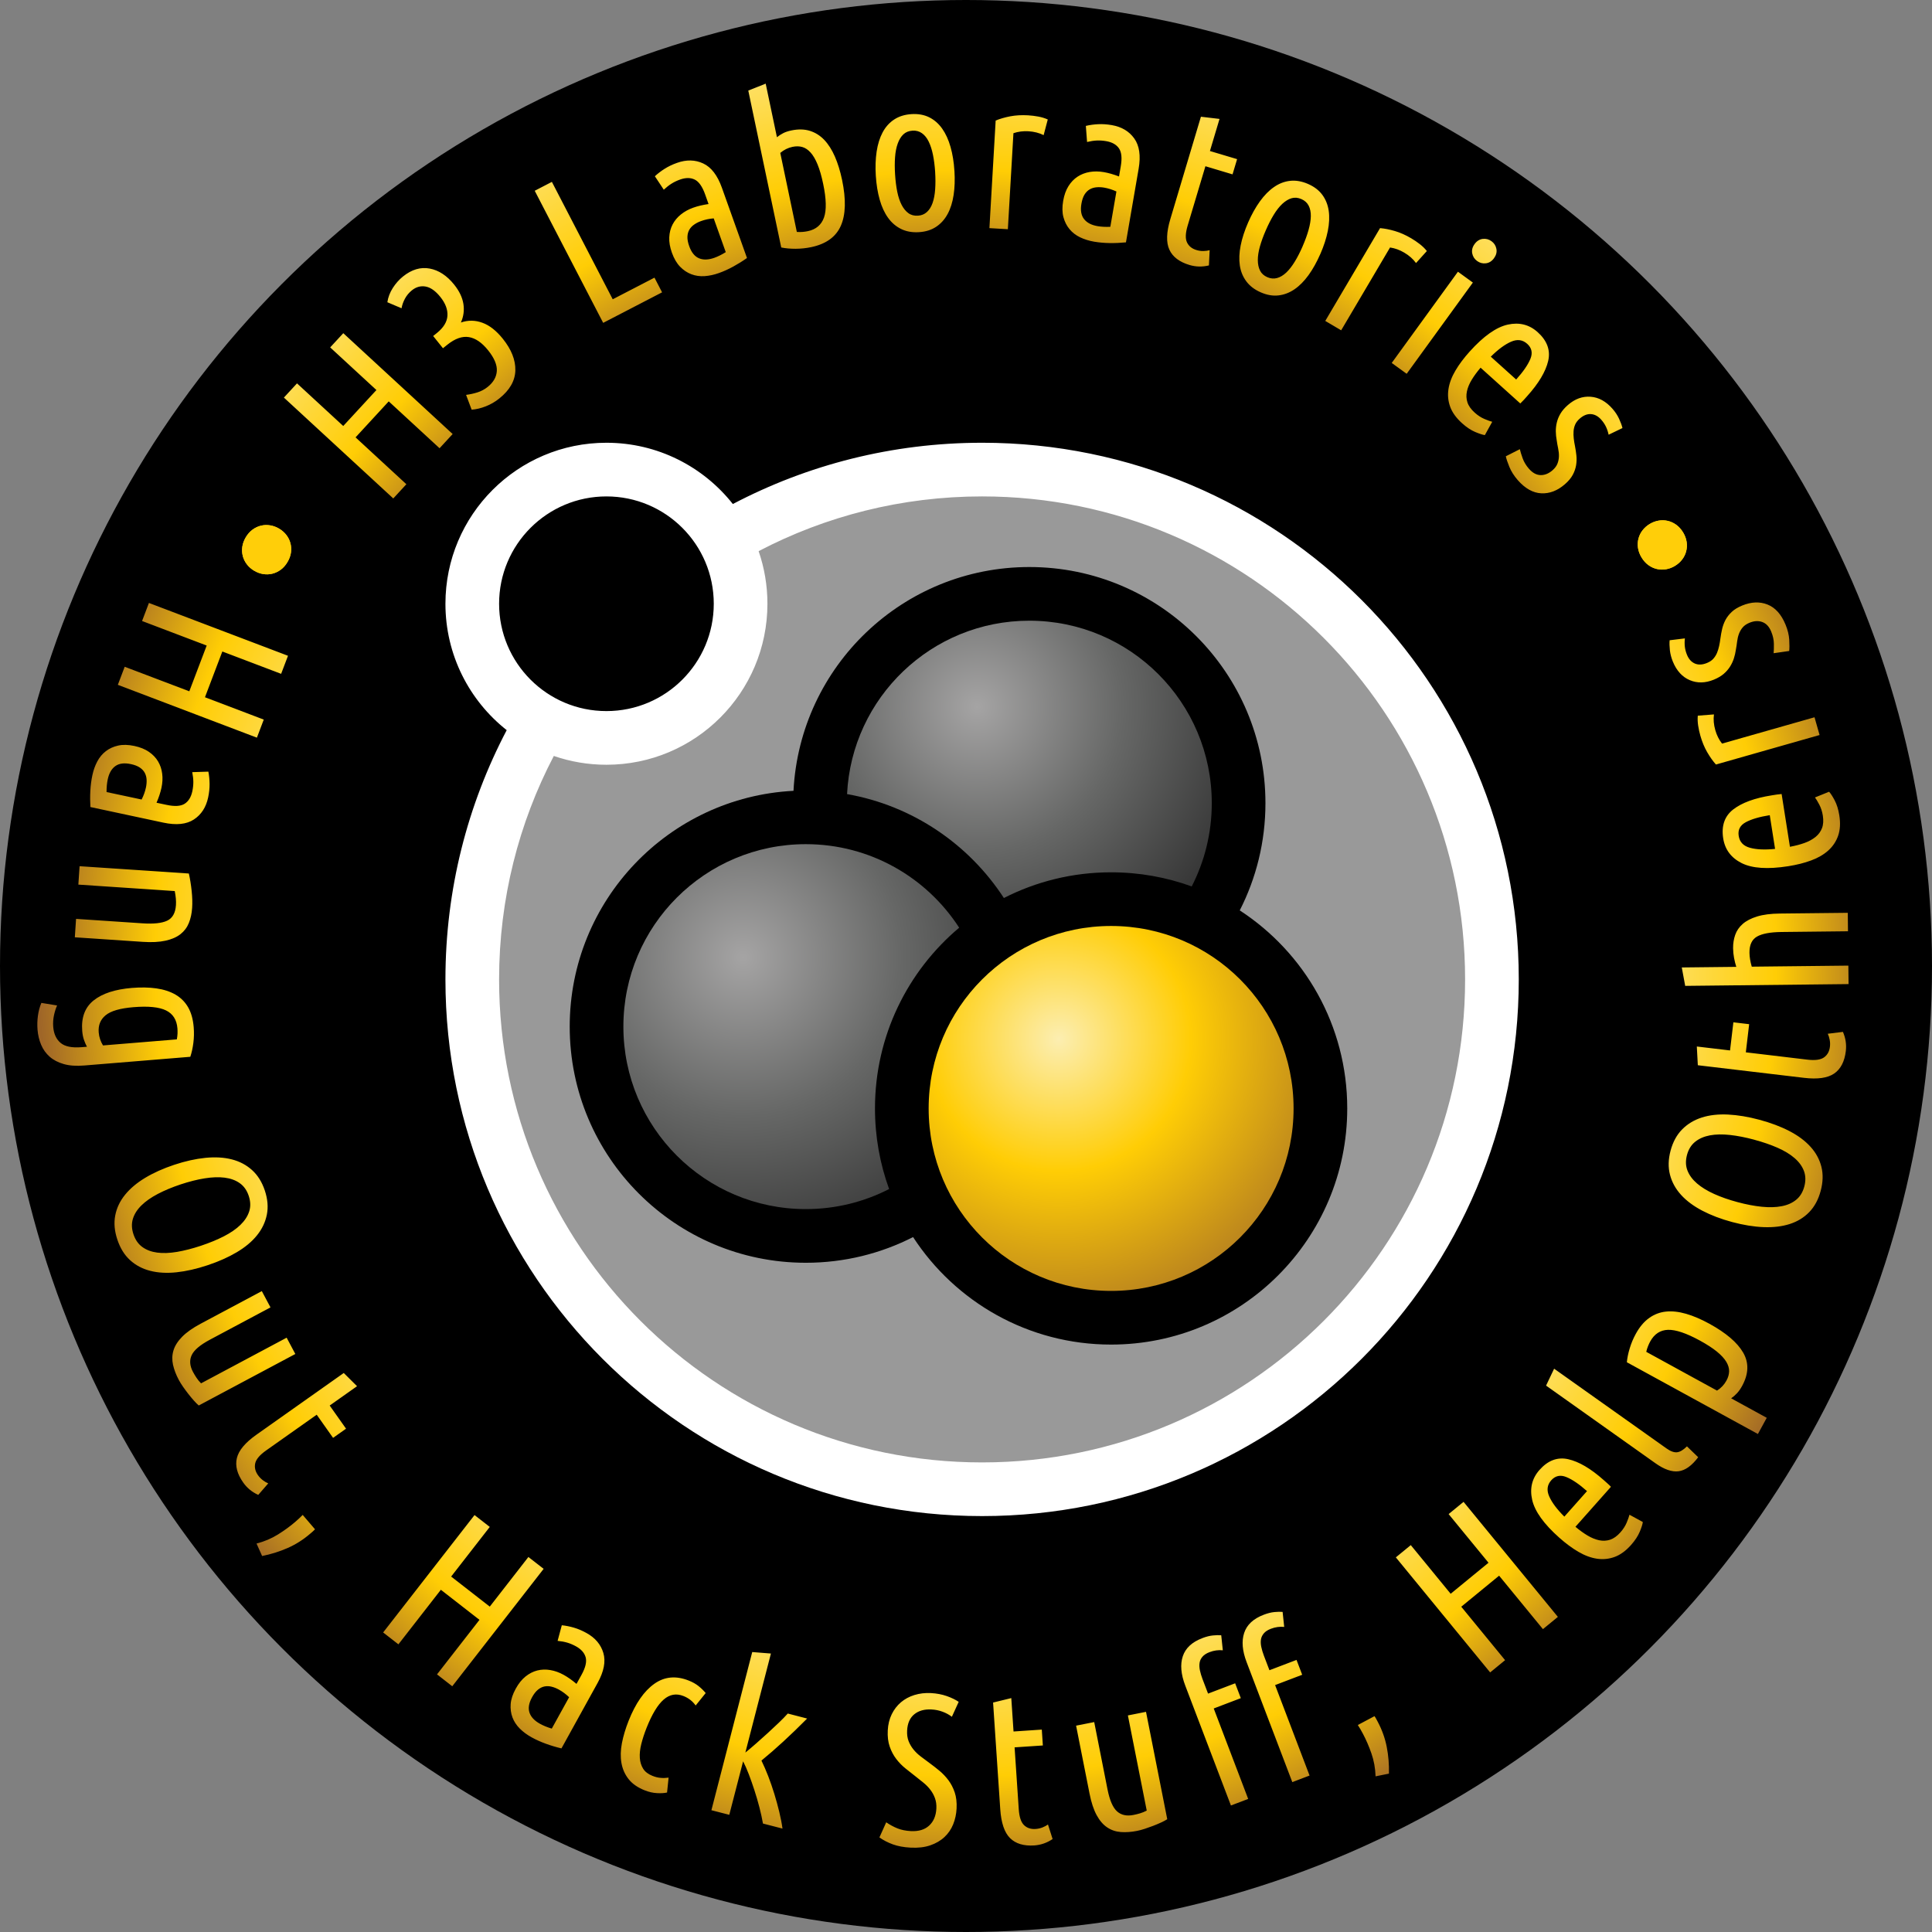<?xml version="1.0" encoding="UTF-8" standalone="no"?>
<!-- Generator: Adobe Illustrator 15.1.0, SVG Export Plug-In . SVG Version: 6.00 Build 0)  -->

<svg
     xmlns:dc="http://purl.org/dc/elements/1.1/"
     xmlns:cc="http://creativecommons.org/ns#"
     xmlns:rdf="http://www.w3.org/1999/02/22-rdf-syntax-ns#"
     xmlns:svg="http://www.w3.org/2000/svg"
     xmlns="http://www.w3.org/2000/svg"
     xmlns:sodipodi="http://sodipodi.sourceforge.net/DTD/sodipodi-0.dtd"
     xmlns:inkscape="http://www.inkscape.org/namespaces/inkscape"
     version="1.1"
     x="0px"
     y="0px"
     width="144px"
     height="144px"
     viewBox="0 0 144 144"
     enable-background="new 0 0 144 144"
     xml:space="preserve"
     id="svg3055"
     inkscape:version="0.48.5 r10040"
     sodipodi:docname="logo_roundel_full_on_black.svg"><rect x="0" y="0" width="144" height="144" fill="#808080" stroke="none"/><defs
     id="defs3121">
	<radialGradient
     gradientUnits="userSpaceOnUse"
     r="68.118"
     cy="72.272"
     cx="71.886"
     id="SVGID_4_">
		<stop
     id="stop3098"
     style="stop-color:#9F6628"
     offset="0.75" />
		<stop
     id="stop3100"
     style="stop-color:#FFCD05"
     offset="0.875" />
		<stop
     id="stop3102"
     style="stop-color:#FEE066"
     offset="1" />
	</radialGradient>
	
	
	
	<radialGradient
     gradientUnits="userSpaceOnUse"
     r="69.056"
     cy="71.979"
     cx="71.948"
     id="SVGID_5_">
		<stop
     id="stop3111"
     style="stop-color:#FEE066"
     offset="0.75" />
		<stop
     id="stop3113"
     style="stop-color:#FFCD05"
     offset="0.875" />
		<stop
     id="stop3115"
     style="stop-color:#9F6628"
     offset="1" />
	</radialGradient>
	

	
	
	
	
		<radialGradient
     gradientUnits="userSpaceOnUse"
     gradientTransform="matrix(0.1,0,0,0.1,70.2,69.3)"
     r="237.149"
     cy="20.586"
     cx="-148.165"
     id="SVGID_1_">
		<stop
     id="stop3070"
     style="stop-color:#A5A4A4"
     offset="0" />
		<stop
     id="stop3072"
     style="stop-color:#666766"
     offset="0.5" />
		<stop
     id="stop3074"
     style="stop-color:#333333"
     offset="1" />
	</radialGradient>
	
	
		<radialGradient
     gradientUnits="userSpaceOnUse"
     gradientTransform="matrix(0.1,0,0,0.1,70.2,69.3)"
     r="216.443"
     cy="-166.242"
     cx="26.246"
     id="SVGID_2_">
		<stop
     id="stop3079"
     style="stop-color:#A5A4A4"
     offset="0" />
		<stop
     id="stop3081"
     style="stop-color:#666766"
     offset="0.5" />
		<stop
     id="stop3083"
     style="stop-color:#333333"
     offset="1" />
	</radialGradient>
	
	
		<radialGradient
     gradientUnits="userSpaceOnUse"
     gradientTransform="matrix(0.1,0,0,0.1,70.2,69.3)"
     r="246.096"
     cy="81.557"
     cx="87.106"
     id="SVGID_3_">
		<stop
     id="stop3088"
     style="stop-color:#FCEEB1"
     offset="0" />
		<stop
     id="stop3090"
     style="stop-color:#FFCD05"
     offset="0.4" />
		<stop
     id="stop3092"
     style="stop-color:#9F6728"
     offset="1" />
	</radialGradient>
	
</defs><sodipodi:namedview
     pagecolor="#ffffff"
     bordercolor="#666666"
     borderopacity="1"
     objecttolerance="10"
     gridtolerance="10"
     guidetolerance="10"
     inkscape:pageopacity="0"
     inkscape:pageshadow="2"
     inkscape:window-width="1599"
     inkscape:window-height="810"
     id="namedview3119"
     showgrid="false"
     borderlayer="true"
     inkscape:showpageshadow="false"
     inkscape:zoom="4.2847222"
     inkscape:cx="35.591572"
     inkscape:cy="72"
     inkscape:window-x="0"
     inkscape:window-y="0"
     inkscape:window-maximized="0"
     inkscape:current-layer="svg3055" />
<g
     id="background">
	<rect
     display="none"
     width="144"
     height="144"
     id="rect3058" />
	<circle
     cx="72"
     cy="72"
     r="72"
     id="circle3060" />
</g>
<path
     style="fill:#999999"
     inkscape:connector-curvature="0"
     id="path3063"
     d="m 73.2,35 c -7.012,0 -13.581,1.899 -19.219,5.212 0.777,1.422 1.219,3.053 1.219,4.788 0,5.522 -4.478,10 -10,10 -1.735,0 -3.366,-0.442 -4.789,-1.219 -3.312,5.639 -5.211,12.207 -5.211,19.219 0,20.986 17.013,38 38,38 20.986,0 38,-17.014 38,-38 0,-20.987 -17.014,-38 -38,-38 z" /><path
     style="fill:#ffffff"
     inkscape:connector-curvature="0"
     id="path3065"
     d="M 73.2,33 C 66.493,33 60.173,34.651 54.622,37.567 52.424,34.786 49.02,33 45.2,33 c -6.628,0 -12,5.373 -12,12 0,3.821 1.785,7.224 4.567,9.421 -2.917,5.552 -4.567,11.873 -4.567,18.579 0,22.092 17.908,40 40,40 22.091,0 40,-17.908 40,-40 0,-22.091 -17.909,-40 -40,-40 z m -28,4 c 4.418,0 8,3.582 8,8 0,4.418 -3.582,8 -8,8 -4.418,0 -8,-3.582 -8,-8 0,-4.418 3.582,-8 8,-8 z m 28,72 c -19.883,0 -36,-16.118 -36,-36 0,-6.01 1.474,-11.675 4.078,-16.656 1.229,0.425 2.548,0.656 3.922,0.656 6.627,0 12,-5.373 12,-12 0,-1.373 -0.232,-2.692 -0.656,-3.921 C 61.524,38.474 67.19,37 73.2,37 c 19.882,0 36,16.118 36,36 0,19.882 -16.118,36 -36,36 z" /><path
     inkscape:connector-curvature="0"
     id="path3067"
     d="m 92.404,67.856 c 1.225,-2.398 1.915,-5.115 1.915,-7.993 0,-9.72 -7.88,-17.6 -17.6,-17.6 -9.412,5e-4 -17.098,7.388 -17.576,16.68 -9.293,0.479 -16.68,8.165 -16.68,17.576 0,9.721 7.879,17.6 17.6,17.6 2.877,0 5.594,-0.69 7.992,-1.915 3.14,4.823 8.577,8.013 14.761,8.013 9.721,0 17.6,-7.88 17.6,-17.601 1e-4,-6.184 -3.188,-11.621 -8.012,-14.76 z" /><path
     inkscape:connector-curvature="0"
     style="fill:url(#SVGID_1_)"
     id="path3076"
     d="m 65.216,82.616 c 0,-5.406 2.439,-10.243 6.275,-13.471 -2.422,-3.746 -6.635,-6.226 -11.428,-6.226 -7.511,-5e-4 -13.6,6.089 -13.6,13.6 0,7.511 6.088,13.6 13.6,13.6 2.235,0 4.345,-0.539 6.206,-1.495 -0.681,-1.875 -1.053,-3.897 -1.053,-6.008 z" /><path
     inkscape:connector-curvature="0"
     style="fill:url(#SVGID_2_)"
     id="path3085"
     d="m 74.824,66.932 c 2.398,-1.225 5.115,-1.915 7.992,-1.915 2.11,0 4.133,0.372 6.008,1.053 0.955,-1.861 1.495,-3.971 1.495,-6.207 0,-7.511 -6.089,-13.6 -13.6,-13.6 -7.285,0 -13.231,5.728 -13.584,12.924 4.888,0.861 9.081,3.739 11.688,7.745 z" /><circle
     sodipodi:ry="13.6001"
     sodipodi:rx="13.6001"
     sodipodi:cy="82.616699"
     sodipodi:cx="82.816399"
     style="fill:url(#SVGID_3_)"
     id="circle3094"
     r="13.6"
     cy="82.617"
     cx="82.816" />
<path
     inkscape:connector-curvature="0"
     style="fill:url(#SVGID_4_)"
     id="path3104"
     d="m 20.806,39.403 c 0.211,0.126 0.388,0.281 0.533,0.466 0.144,0.185 0.247,0.39 0.306,0.611 0.06,0.222 0.074,0.454 0.043,0.695 -0.032,0.241 -0.119,0.481 -0.261,0.72 -0.142,0.239 -0.31,0.43 -0.508,0.573 -0.197,0.143 -0.407,0.241 -0.632,0.294 -0.224,0.054 -0.452,0.06 -0.683,0.022 -0.231,-0.039 -0.452,-0.122 -0.663,-0.247 -0.21,-0.125 -0.389,-0.28 -0.533,-0.466 -0.144,-0.185 -0.247,-0.389 -0.307,-0.611 -0.059,-0.222 -0.074,-0.453 -0.042,-0.694 0.032,-0.242 0.119,-0.481 0.26,-0.721 0.142,-0.237 0.312,-0.429 0.509,-0.572 0.197,-0.144 0.407,-0.242 0.631,-0.294 0.224,-0.053 0.452,-0.06 0.684,-0.021 0.231,0.038 0.452,0.12 0.663,0.245 z m 3.804,-13.51 0.977,-1.059 8.151,7.516 -0.976,1.059 -3.788,-3.493 -2.473,2.683 3.788,3.493 -0.977,1.059 -8.152,-7.517 0.977,-1.06 3.446,3.178 2.473,-2.681 -3.447,-3.178 z m 9.742,-1.855 c 0.536,-0.184 1.07,-0.178 1.603,0.018 0.533,0.194 1.039,0.592 1.52,1.191 0.641,0.797 0.953,1.583 0.936,2.356 -0.017,0.771 -0.415,1.473 -1.198,2.099 -0.308,0.248 -0.644,0.442 -1.009,0.585 -0.365,0.142 -0.715,0.225 -1.051,0.248 l -0.414,-1.103 c 0.286,-0.036 0.566,-0.099 0.845,-0.185 0.28,-0.088 0.536,-0.225 0.769,-0.412 0.424,-0.34 0.65,-0.736 0.677,-1.188 0.027,-0.452 -0.19,-0.966 -0.651,-1.539 -0.46,-0.574 -0.939,-0.902 -1.434,-0.983 -0.496,-0.081 -1.031,0.109 -1.605,0.569 l -0.325,0.261 -0.731,-0.911 0.275,-0.221 c 0.499,-0.4 0.762,-0.83 0.79,-1.29 0.028,-0.459 -0.149,-0.928 -0.529,-1.401 -0.36,-0.448 -0.724,-0.707 -1.093,-0.774 -0.368,-0.066 -0.711,0.026 -1.026,0.28 -0.216,0.174 -0.389,0.381 -0.518,0.62 -0.129,0.24 -0.214,0.479 -0.255,0.718 L 28.871,22.527 c 0.057,-0.373 0.192,-0.728 0.407,-1.065 0.216,-0.336 0.468,-0.622 0.76,-0.856 0.649,-0.52 1.312,-0.717 1.988,-0.59 0.677,0.127 1.286,0.527 1.827,1.201 0.38,0.475 0.608,0.951 0.685,1.43 0.076,0.479 0.015,0.943 -0.186,1.391 z m 14.429,-3.343 0.566,1.094 -4.39,2.275 -5.102,-9.845 1.279,-0.663 4.535,8.751 3.112,-1.612 z m 0.03,-7.559 c 0.221,-0.204 0.466,-0.391 0.735,-0.56 0.267,-0.169 0.572,-0.315 0.914,-0.436 0.703,-0.251 1.354,-0.236 1.952,0.043 0.597,0.278 1.062,0.88 1.392,1.805 l 1.872,5.243 c -0.326,0.23 -0.666,0.441 -1.022,0.637 -0.355,0.195 -0.714,0.357 -1.075,0.485 -0.362,0.13 -0.718,0.205 -1.066,0.229 -0.349,0.022 -0.677,-0.025 -0.985,-0.142 -0.308,-0.116 -0.587,-0.303 -0.837,-0.559 -0.249,-0.257 -0.454,-0.606 -0.612,-1.047 -0.147,-0.413 -0.213,-0.794 -0.196,-1.145 0.016,-0.351 0.098,-0.669 0.245,-0.954 0.148,-0.285 0.353,-0.534 0.617,-0.746 0.264,-0.214 0.571,-0.384 0.923,-0.509 0.332,-0.118 0.712,-0.209 1.143,-0.272 l -0.257,-0.725 c -0.208,-0.582 -0.467,-0.948 -0.775,-1.099 -0.309,-0.15 -0.673,-0.15 -1.096,0 -0.231,0.083 -0.441,0.183 -0.631,0.303 -0.19,0.119 -0.382,0.27 -0.578,0.452 l -0.664,-1.003 z m 2.561,5.219 c 0.165,0.462 0.408,0.761 0.727,0.895 0.32,0.135 0.701,0.123 1.144,-0.034 0.271,-0.098 0.555,-0.238 0.851,-0.423 l -0.898,-2.517 c -0.33,0.027 -0.641,0.093 -0.932,0.197 -0.191,0.067 -0.364,0.154 -0.519,0.262 -0.155,0.105 -0.276,0.233 -0.364,0.384 -0.088,0.15 -0.135,0.326 -0.143,0.527 -0.008,0.201 0.037,0.438 0.134,0.708 z m 6.538,-8.13 c 0.149,-0.117 0.306,-0.219 0.468,-0.302 0.162,-0.083 0.363,-0.15 0.604,-0.2 0.511,-0.107 0.972,-0.098 1.38,0.029 0.408,0.127 0.766,0.352 1.073,0.674 0.307,0.322 0.57,0.736 0.791,1.24 0.22,0.504 0.399,1.085 0.537,1.742 0.304,1.452 0.273,2.591 -0.092,3.42 -0.366,0.829 -1.102,1.359 -2.208,1.592 -0.387,0.08 -0.775,0.121 -1.168,0.122 -0.393,0 -0.748,-0.031 -1.066,-0.096 L 55.773,6.751 l 1.297,-0.517 0.838,3.992 z m 1.481,7.062 c 0.155,0.011 0.302,0.01 0.441,-0.002 0.139,-0.013 0.266,-0.031 0.381,-0.056 0.605,-0.127 1.006,-0.465 1.202,-1.013 0.195,-0.548 0.176,-1.386 -0.061,-2.513 -0.122,-0.585 -0.262,-1.067 -0.418,-1.448 -0.157,-0.382 -0.33,-0.678 -0.522,-0.889 -0.191,-0.211 -0.397,-0.347 -0.617,-0.41 -0.221,-0.062 -0.462,-0.066 -0.723,-0.012 -0.344,0.072 -0.651,0.225 -0.917,0.454 l 1.234,5.888 z m 11.747,-4.559 c 0.042,0.66 0.022,1.263 -0.061,1.808 -0.083,0.545 -0.231,1.017 -0.447,1.415 -0.215,0.398 -0.499,0.716 -0.854,0.952 -0.353,0.236 -0.78,0.37 -1.281,0.401 -0.499,0.032 -0.943,-0.047 -1.329,-0.236 -0.386,-0.189 -0.711,-0.467 -0.975,-0.835 -0.265,-0.368 -0.472,-0.817 -0.623,-1.349 -0.151,-0.529 -0.248,-1.124 -0.29,-1.784 -0.042,-0.649 -0.021,-1.25 0.061,-1.8 0.083,-0.551 0.231,-1.027 0.446,-1.431 0.214,-0.404 0.501,-0.725 0.86,-0.961 0.359,-0.236 0.789,-0.37 1.29,-0.402 0.5,-0.031 0.94,0.047 1.322,0.236 0.381,0.19 0.703,0.472 0.967,0.845 0.264,0.374 0.472,0.828 0.623,1.363 0.152,0.535 0.249,1.128 0.289,1.777 z m -1.436,0.091 C 69.67,12.354 69.616,11.927 69.538,11.541 69.46,11.156 69.353,10.826 69.219,10.552 69.084,10.276 68.915,10.068 68.714,9.927 68.513,9.784 68.279,9.721 68.013,9.738 c -0.276,0.018 -0.504,0.109 -0.681,0.276 -0.176,0.165 -0.316,0.394 -0.42,0.684 -0.105,0.29 -0.172,0.63 -0.2,1.022 -0.029,0.393 -0.028,0.822 0.002,1.29 0.031,0.469 0.084,0.895 0.162,1.281 0.078,0.386 0.188,0.712 0.327,0.981 0.14,0.269 0.308,0.474 0.504,0.616 0.196,0.143 0.433,0.205 0.709,0.188 0.266,-0.017 0.49,-0.108 0.672,-0.274 0.182,-0.167 0.323,-0.392 0.422,-0.676 0.1,-0.284 0.163,-0.622 0.191,-1.015 0.029,-0.392 0.028,-0.822 -0.001,-1.291 z m 8.086,-2.747 C 77.455,9.905 77.075,9.809 76.65,9.783 76.256,9.761 75.883,9.809 75.535,9.928 l -0.415,7.156 -1.375,-0.08 0.466,-8.02 c 0.317,-0.131 0.68,-0.235 1.084,-0.314 0.406,-0.077 0.848,-0.102 1.328,-0.075 0.255,0.016 0.51,0.046 0.764,0.093 0.253,0.047 0.488,0.119 0.708,0.217 l -0.309,1.169 z m 3.147,-0.689 c 0.294,-0.069 0.599,-0.111 0.915,-0.126 0.316,-0.016 0.654,0.006 1.012,0.067 0.736,0.127 1.296,0.459 1.679,0.996 0.384,0.537 0.493,1.289 0.326,2.256 l -0.945,5.487 c -0.397,0.04 -0.798,0.058 -1.202,0.053 -0.405,-0.005 -0.797,-0.04 -1.176,-0.104 -0.378,-0.065 -0.726,-0.175 -1.04,-0.325 -0.315,-0.152 -0.577,-0.353 -0.788,-0.607 -0.211,-0.252 -0.362,-0.552 -0.455,-0.897 -0.092,-0.347 -0.098,-0.75 -0.018,-1.213 0.074,-0.432 0.205,-0.796 0.392,-1.094 0.186,-0.299 0.414,-0.535 0.683,-0.711 0.268,-0.176 0.57,-0.291 0.904,-0.348 0.334,-0.056 0.685,-0.052 1.053,0.012 0.348,0.06 0.724,0.168 1.13,0.324 l 0.13,-0.758 c 0.105,-0.608 0.06,-1.055 -0.135,-1.338 -0.194,-0.282 -0.513,-0.462 -0.954,-0.537 -0.242,-0.041 -0.476,-0.058 -0.698,-0.047 -0.225,0.01 -0.465,0.047 -0.725,0.109 L 80.933,9.385 z m -0.333,5.804 c -0.084,0.483 -0.019,0.863 0.193,1.137 0.212,0.275 0.549,0.452 1.012,0.532 0.285,0.049 0.601,0.065 0.95,0.049 l 0.454,-2.633 c -0.302,-0.138 -0.605,-0.233 -0.909,-0.287 -0.2,-0.033 -0.394,-0.043 -0.579,-0.025 -0.188,0.017 -0.356,0.068 -0.506,0.156 -0.151,0.088 -0.279,0.217 -0.385,0.389 -0.105,0.17 -0.182,0.398 -0.23,0.683 z m 9.58,-3.931 2.024,0.605 -0.34,1.135 -2.022,-0.606 -1.325,4.431 c -0.164,0.552 -0.181,0.968 -0.047,1.247 0.134,0.28 0.369,0.469 0.706,0.569 0.174,0.053 0.348,0.077 0.521,0.073 0.174,-0.004 0.328,-0.024 0.461,-0.064 l -0.055,1.137 c -0.493,0.12 -0.974,0.109 -1.444,-0.031 -0.757,-0.226 -1.257,-0.606 -1.503,-1.142 -0.247,-0.536 -0.224,-1.295 0.07,-2.276 l 2.281,-7.634 1.387,0.164 -0.715,2.392 z m 8.229,7.671 c -0.265,0.606 -0.559,1.133 -0.881,1.58 -0.324,0.446 -0.672,0.799 -1.045,1.054 -0.374,0.256 -0.771,0.408 -1.195,0.457 -0.422,0.049 -0.863,-0.028 -1.322,-0.229 -0.46,-0.2 -0.817,-0.473 -1.074,-0.818 -0.258,-0.345 -0.419,-0.741 -0.485,-1.188 -0.066,-0.448 -0.046,-0.942 0.062,-1.483 0.106,-0.54 0.293,-1.113 0.558,-1.72 0.26,-0.597 0.553,-1.12 0.878,-1.573 0.325,-0.451 0.675,-0.807 1.052,-1.067 0.375,-0.262 0.776,-0.415 1.204,-0.462 0.428,-0.045 0.871,0.032 1.33,0.232 0.46,0.2 0.815,0.472 1.067,0.815 0.252,0.343 0.41,0.74 0.475,1.193 0.064,0.453 0.041,0.952 -0.068,1.497 -0.109,0.546 -0.295,1.117 -0.555,1.713 z m -1.32,-0.575 c 0.188,-0.431 0.334,-0.834 0.441,-1.213 0.107,-0.378 0.163,-0.721 0.169,-1.026 0.005,-0.306 -0.05,-0.568 -0.163,-0.787 -0.114,-0.219 -0.293,-0.38 -0.538,-0.487 -0.254,-0.11 -0.498,-0.133 -0.731,-0.065 -0.232,0.067 -0.461,0.206 -0.688,0.415 -0.225,0.21 -0.44,0.483 -0.644,0.818 -0.205,0.336 -0.4,0.719 -0.588,1.149 -0.188,0.43 -0.335,0.834 -0.442,1.213 -0.106,0.378 -0.159,0.718 -0.157,1.022 0.002,0.303 0.057,0.564 0.166,0.779 0.109,0.217 0.291,0.381 0.545,0.491 0.244,0.106 0.486,0.127 0.725,0.062 0.237,-0.065 0.465,-0.202 0.684,-0.408 0.219,-0.208 0.43,-0.479 0.635,-0.815 0.205,-0.334 0.4,-0.718 0.588,-1.147 z m 8.451,1.254 c -0.219,-0.302 -0.512,-0.561 -0.879,-0.777 -0.34,-0.202 -0.692,-0.329 -1.057,-0.383 l -3.643,6.173 -1.185,-0.699 4.083,-6.917 c 0.341,0.028 0.71,0.101 1.106,0.217 0.396,0.116 0.801,0.296 1.215,0.54 0.22,0.13 0.432,0.273 0.637,0.432 0.204,0.158 0.381,0.33 0.53,0.518 l -0.808,0.897 z m -0.697,8.254 -1.114,-0.808 4.935,-6.799 1.113,0.808 -4.934,6.799 z m 5.251,-8.406 c -0.199,-0.144 -0.32,-0.335 -0.366,-0.572 -0.045,-0.237 0.014,-0.468 0.177,-0.692 0.163,-0.225 0.364,-0.352 0.604,-0.383 0.239,-0.03 0.458,0.026 0.657,0.171 0.199,0.144 0.32,0.335 0.365,0.572 0.046,0.237 -0.014,0.468 -0.176,0.692 -0.163,0.225 -0.363,0.352 -0.604,0.382 -0.24,0.031 -0.459,-0.026 -0.657,-0.17 z m 0.258,7.952 c -0.264,0.309 -0.483,0.608 -0.661,0.901 -0.178,0.292 -0.297,0.58 -0.357,0.862 -0.06,0.283 -0.049,0.557 0.037,0.819 0.086,0.265 0.267,0.52 0.545,0.77 0.23,0.206 0.472,0.364 0.727,0.472 0.255,0.107 0.447,0.177 0.577,0.208 l -0.549,0.992 c -0.167,-0.022 -0.409,-0.101 -0.726,-0.235 -0.316,-0.134 -0.642,-0.351 -0.975,-0.651 -0.435,-0.392 -0.731,-0.802 -0.885,-1.228 -0.154,-0.427 -0.197,-0.865 -0.126,-1.318 0.07,-0.454 0.244,-0.914 0.522,-1.382 0.277,-0.468 0.631,-0.94 1.06,-1.415 1.034,-1.149 1.981,-1.818 2.841,-2.007 0.857,-0.188 1.601,0 2.227,0.565 0.705,0.636 0.965,1.35 0.781,2.144 -0.185,0.795 -0.71,1.673 -1.574,2.632 -0.078,0.088 -0.158,0.178 -0.24,0.268 -0.082,0.091 -0.17,0.181 -0.264,0.269 l -2.96,-2.666 z m 3.476,-1.778 c -0.341,-0.309 -0.742,-0.36 -1.203,-0.159 -0.463,0.202 -0.966,0.574 -1.512,1.116 l 1.891,1.702 c 0.521,-0.578 0.874,-1.09 1.059,-1.534 0.184,-0.443 0.106,-0.819 -0.234,-1.125 z m 0.133,9.315 c 0.268,0.306 0.555,0.462 0.865,0.468 0.309,0.006 0.605,-0.114 0.887,-0.359 0.176,-0.154 0.299,-0.318 0.367,-0.491 0.068,-0.173 0.105,-0.353 0.111,-0.542 0.005,-0.19 -0.014,-0.385 -0.057,-0.588 -0.043,-0.203 -0.08,-0.412 -0.11,-0.626 -0.039,-0.207 -0.06,-0.422 -0.064,-0.644 -0.004,-0.224 0.021,-0.446 0.074,-0.67 0.053,-0.224 0.144,-0.444 0.272,-0.662 0.129,-0.218 0.314,-0.433 0.554,-0.642 0.522,-0.456 1.087,-0.662 1.692,-0.616 0.606,0.045 1.15,0.345 1.634,0.899 0.204,0.233 0.366,0.48 0.488,0.742 0.122,0.262 0.206,0.493 0.253,0.692 l -1.031,0.497 c -0.046,-0.216 -0.112,-0.413 -0.198,-0.593 -0.085,-0.18 -0.202,-0.354 -0.35,-0.523 -0.225,-0.257 -0.477,-0.397 -0.759,-0.42 -0.282,-0.022 -0.565,0.088 -0.846,0.334 -0.16,0.141 -0.274,0.289 -0.342,0.447 -0.068,0.158 -0.107,0.323 -0.119,0.496 -0.012,0.173 -0.008,0.353 0.014,0.539 0.021,0.186 0.052,0.377 0.092,0.567 0.045,0.231 0.08,0.465 0.105,0.705 0.025,0.24 0.018,0.479 -0.021,0.719 -0.039,0.239 -0.121,0.478 -0.247,0.715 -0.126,0.237 -0.321,0.471 -0.587,0.703 -0.555,0.483 -1.143,0.709 -1.764,0.678 -0.622,-0.03 -1.206,-0.36 -1.754,-0.986 -0.279,-0.322 -0.487,-0.65 -0.623,-0.984 -0.137,-0.335 -0.225,-0.598 -0.264,-0.789 l 1.045,-0.53 c 0.04,0.178 0.11,0.403 0.209,0.679 0.098,0.275 0.256,0.537 0.473,0.786 z m 10.883,7.233 c -0.21,0.128 -0.43,0.211 -0.661,0.251 -0.231,0.04 -0.459,0.035 -0.684,-0.017 -0.224,-0.05 -0.435,-0.147 -0.634,-0.29 -0.197,-0.142 -0.368,-0.331 -0.512,-0.568 -0.144,-0.237 -0.232,-0.477 -0.267,-0.718 -0.034,-0.242 -0.021,-0.473 0.037,-0.696 0.059,-0.222 0.159,-0.426 0.302,-0.612 0.144,-0.185 0.319,-0.343 0.53,-0.47 0.21,-0.127 0.43,-0.211 0.661,-0.251 0.231,-0.041 0.459,-0.035 0.684,0.016 0.225,0.052 0.435,0.148 0.634,0.29 0.198,0.144 0.368,0.332 0.513,0.569 0.143,0.237 0.232,0.477 0.266,0.718 0.034,0.241 0.021,0.474 -0.037,0.696 -0.059,0.223 -0.159,0.427 -0.303,0.613 -0.143,0.186 -0.319,0.342 -0.529,0.469 z" /><path
     style="fill:#ffce09"
     inkscape:connector-curvature="0"
     id="path3106"
     d="m 20.806,39.403 c 0.211,0.126 0.388,0.281 0.533,0.466 0.144,0.185 0.247,0.39 0.306,0.611 0.06,0.222 0.074,0.454 0.043,0.695 -0.032,0.241 -0.119,0.481 -0.261,0.72 -0.142,0.239 -0.31,0.43 -0.508,0.573 -0.197,0.143 -0.407,0.241 -0.632,0.294 -0.224,0.054 -0.452,0.06 -0.683,0.022 -0.231,-0.039 -0.452,-0.122 -0.663,-0.247 -0.21,-0.125 -0.389,-0.28 -0.533,-0.466 -0.144,-0.185 -0.247,-0.389 -0.307,-0.611 -0.059,-0.222 -0.074,-0.453 -0.042,-0.694 0.032,-0.242 0.119,-0.481 0.26,-0.721 0.142,-0.237 0.312,-0.429 0.509,-0.572 0.197,-0.144 0.407,-0.242 0.631,-0.294 0.224,-0.053 0.452,-0.06 0.684,-0.021 0.231,0.038 0.452,0.12 0.663,0.245 z" /><path
     style="fill:#ffce09"
     inkscape:connector-curvature="0"
     id="path3108"
     d="m 124.842,42.178 c -0.21,0.128 -0.43,0.211 -0.661,0.251 -0.231,0.04 -0.459,0.035 -0.684,-0.017 -0.224,-0.05 -0.435,-0.147 -0.634,-0.29 -0.197,-0.142 -0.368,-0.331 -0.512,-0.568 -0.144,-0.237 -0.232,-0.477 -0.267,-0.718 -0.034,-0.242 -0.021,-0.473 0.037,-0.696 0.059,-0.222 0.159,-0.426 0.302,-0.612 0.144,-0.185 0.319,-0.343 0.53,-0.47 0.21,-0.127 0.43,-0.211 0.661,-0.251 0.231,-0.041 0.459,-0.035 0.684,0.016 0.225,0.052 0.435,0.148 0.634,0.29 0.198,0.144 0.368,0.332 0.513,0.569 0.143,0.237 0.232,0.477 0.266,0.718 0.034,0.241 0.021,0.474 -0.037,0.696 -0.059,0.223 -0.159,0.427 -0.303,0.613 -0.143,0.186 -0.319,0.342 -0.529,0.469 z" /><path
     inkscape:connector-curvature="0"
     style="fill:url(#SVGID_5_)"
     id="path3117"
     d="m 19.659,53.634 -0.511,1.347 -10.365,-3.938 0.511,-1.346 4.816,1.828 1.295,-3.41 -4.816,-1.829 0.511,-1.346 10.366,3.938 -0.512,1.346 -4.382,-1.665 -1.295,3.41 4.382,1.665 z m -4.128,3.88 c 0.057,0.296 0.087,0.603 0.09,0.92 0.003,0.317 -0.032,0.651 -0.108,1.007 -0.156,0.731 -0.51,1.276 -1.062,1.639 -0.552,0.361 -1.308,0.44 -2.267,0.236 L 6.738,60.152 C 6.714,59.755 6.712,59.353 6.733,58.949 c 0.021,-0.404 0.072,-0.795 0.152,-1.17 0.08,-0.376 0.202,-0.718 0.366,-1.026 0.164,-0.309 0.377,-0.565 0.638,-0.765 0.261,-0.2 0.565,-0.339 0.915,-0.417 0.35,-0.079 0.753,-0.069 1.213,0.029 0.427,0.091 0.786,0.236 1.077,0.435 0.291,0.198 0.518,0.435 0.683,0.71 0.165,0.275 0.269,0.581 0.311,0.918 0.043,0.336 0.025,0.686 -0.053,1.052 -0.074,0.345 -0.196,0.716 -0.369,1.116 l 0.751,0.159 c 0.605,0.13 1.052,0.102 1.342,-0.081 0.29,-0.184 0.482,-0.494 0.576,-0.933 0.051,-0.24 0.076,-0.472 0.075,-0.696 -0.002,-0.224 -0.029,-0.466 -0.082,-0.729 l 1.202,-0.038 z M 9.745,56.95 c -0.48,-0.102 -0.861,-0.053 -1.144,0.147 -0.283,0.201 -0.474,0.532 -0.571,0.991 -0.06,0.281 -0.09,0.597 -0.088,0.947 l 2.613,0.557 c 0.15,-0.295 0.258,-0.594 0.322,-0.895 0.042,-0.199 0.059,-0.392 0.05,-0.579 -0.009,-0.188 -0.055,-0.357 -0.136,-0.513 -0.082,-0.152 -0.206,-0.285 -0.373,-0.398 -0.167,-0.112 -0.391,-0.198 -0.673,-0.258 z m 4.331,8.156 c 0.09,0.401 0.16,0.833 0.209,1.297 0.049,0.463 0.061,0.886 0.035,1.269 -0.028,0.415 -0.109,0.79 -0.244,1.122 -0.135,0.334 -0.343,0.611 -0.625,0.833 -0.282,0.222 -0.654,0.384 -1.115,0.486 -0.461,0.102 -1.027,0.132 -1.698,0.087 l -5.061,-0.339 0.092,-1.373 4.949,0.331 c 0.83,0.056 1.444,-0.009 1.841,-0.196 0.398,-0.188 0.616,-0.574 0.655,-1.16 0.021,-0.308 -0.01,-0.658 -0.09,-1.048 l -7.184,-0.481 0.092,-1.372 8.143,0.545 z M 6.275,79.416 C 5.68,79.466 5.171,79.43 4.749,79.308 4.327,79.188 3.978,79.005 3.701,78.761 3.424,78.515 3.212,78.22 3.066,77.873 2.92,77.526 2.83,77.151 2.797,76.747 2.77,76.407 2.779,76.064 2.825,75.719 2.872,75.371 2.957,75.049 3.083,74.75 l 1.172,0.192 c -0.091,0.2 -0.168,0.442 -0.231,0.725 -0.061,0.284 -0.081,0.574 -0.057,0.872 0.043,0.521 0.226,0.918 0.547,1.191 0.322,0.273 0.845,0.38 1.568,0.321 L 6.481,78.019 C 6.393,77.855 6.317,77.679 6.253,77.491 6.19,77.305 6.149,77.088 6.128,76.844 c -0.082,-0.999 0.201,-1.758 0.849,-2.277 0.648,-0.519 1.599,-0.829 2.853,-0.933 0.67,-0.054 1.278,-0.043 1.825,0.035 0.547,0.078 1.02,0.231 1.419,0.461 0.399,0.23 0.713,0.544 0.944,0.942 0.231,0.399 0.371,0.895 0.419,1.49 0.032,0.395 0.024,0.782 -0.025,1.167 -0.049,0.384 -0.125,0.731 -0.228,1.038 L 6.275,79.416 z m 6.904,-1.947 c 0.03,-0.152 0.048,-0.298 0.053,-0.438 0.004,-0.14 0.002,-0.268 -0.008,-0.385 -0.052,-0.638 -0.335,-1.083 -0.848,-1.335 -0.514,-0.252 -1.323,-0.333 -2.428,-0.242 -1,0.082 -1.692,0.283 -2.078,0.605 -0.386,0.319 -0.557,0.745 -0.513,1.278 0.015,0.18 0.05,0.351 0.106,0.512 0.056,0.161 0.127,0.315 0.214,0.456 l 5.501,-0.451 z m 2.29,16.835 c -0.82,0.273 -1.591,0.448 -2.313,0.525 -0.722,0.077 -1.375,0.041 -1.958,-0.109 C 10.614,94.572 10.112,94.306 9.693,93.923 9.273,93.54 8.958,93.029 8.746,92.391 8.533,91.754 8.481,91.156 8.588,90.598 8.694,90.04 8.937,89.526 9.315,89.058 c 0.378,-0.468 0.878,-0.891 1.502,-1.267 0.622,-0.375 1.344,-0.699 2.163,-0.972 0.82,-0.273 1.595,-0.445 2.323,-0.519 0.729,-0.073 1.385,-0.036 1.968,0.113 0.584,0.147 1.088,0.413 1.512,0.795 0.425,0.382 0.743,0.891 0.956,1.528 0.212,0.639 0.262,1.237 0.15,1.797 -0.112,0.56 -0.357,1.074 -0.735,1.542 -0.378,0.47 -0.882,0.89 -1.511,1.262 -0.63,0.372 -1.355,0.695 -2.174,0.967 z m -0.485,-1.456 c 0.638,-0.213 1.206,-0.447 1.706,-0.703 0.499,-0.256 0.908,-0.538 1.228,-0.847 0.319,-0.309 0.537,-0.642 0.654,-1.001 0.117,-0.358 0.106,-0.746 -0.032,-1.161 -0.138,-0.415 -0.361,-0.731 -0.669,-0.949 -0.309,-0.219 -0.683,-0.354 -1.123,-0.411 -0.44,-0.055 -0.938,-0.039 -1.493,0.051 -0.555,0.088 -1.151,0.239 -1.789,0.45 -0.638,0.213 -1.206,0.45 -1.703,0.71 -0.498,0.262 -0.904,0.545 -1.217,0.852 -0.315,0.306 -0.527,0.639 -0.639,0.996 -0.111,0.358 -0.099,0.744 0.04,1.159 0.138,0.414 0.358,0.732 0.663,0.951 0.303,0.22 0.672,0.358 1.107,0.416 0.435,0.058 0.929,0.039 1.482,-0.054 0.553,-0.095 1.148,-0.248 1.786,-0.459 z m -0.169,11.91 c -0.113,-0.097 -0.236,-0.222 -0.371,-0.374 -0.135,-0.151 -0.271,-0.315 -0.407,-0.489 -0.136,-0.175 -0.267,-0.352 -0.394,-0.534 -0.126,-0.181 -0.232,-0.351 -0.317,-0.511 -0.206,-0.386 -0.349,-0.762 -0.431,-1.129 -0.081,-0.369 -0.069,-0.726 0.036,-1.072 0.105,-0.347 0.321,-0.685 0.646,-1.015 0.325,-0.331 0.784,-0.654 1.377,-0.971 l 4.56,-2.432 0.647,1.214 -4.518,2.409 c -0.725,0.387 -1.177,0.769 -1.355,1.148 -0.178,0.38 -0.147,0.796 0.093,1.247 0.081,0.15 0.168,0.297 0.263,0.44 0.094,0.144 0.207,0.281 0.34,0.417 l 6.381,-3.403 0.647,1.215 -7.2,3.839 z m 9.758,0.003 1.219,1.725 -0.967,0.684 -1.219,-1.726 -3.776,2.668 c -0.47,0.333 -0.739,0.65 -0.807,0.952 -0.067,0.303 10e-4,0.598 0.204,0.886 0.104,0.146 0.227,0.273 0.365,0.378 0.139,0.104 0.273,0.183 0.401,0.235 l -0.744,0.858 c -0.462,-0.209 -0.835,-0.514 -1.117,-0.915 -0.456,-0.644 -0.615,-1.253 -0.477,-1.827 0.136,-0.573 0.623,-1.155 1.46,-1.746 l 6.507,-4.598 0.99,0.984 -2.038,1.441 z m -1.093,9.224 c -0.058,0.062 -0.117,0.12 -0.178,0.173 -0.06,0.051 -0.123,0.105 -0.189,0.161 -0.518,0.445 -1.078,0.8 -1.681,1.063 -0.603,0.265 -1.234,0.462 -1.895,0.594 l -0.417,-0.929 c 0.586,-0.152 1.12,-0.378 1.6,-0.678 0.48,-0.301 0.907,-0.61 1.279,-0.931 0.105,-0.09 0.205,-0.179 0.298,-0.266 0.093,-0.088 0.181,-0.174 0.264,-0.259 l 0.917,1.07 z m 15.904,2.064 1.136,0.884 -6.811,8.751 -1.136,-0.885 3.165,-4.065 -2.879,-2.241 -3.164,4.066 -1.137,-0.885 6.811,-8.75 1.136,0.884 -2.879,3.7 2.879,2.24 2.879,-3.699 z m 2.488,5.088 c 0.3,0.03 0.602,0.091 0.906,0.18 0.304,0.088 0.615,0.221 0.933,0.397 0.653,0.359 1.073,0.858 1.26,1.49 0.186,0.633 0.043,1.38 -0.432,2.238 l -2.691,4.873 c -0.388,-0.091 -0.772,-0.205 -1.153,-0.343 -0.381,-0.138 -0.74,-0.299 -1.076,-0.484 -0.336,-0.186 -0.628,-0.402 -0.876,-0.648 -0.247,-0.246 -0.43,-0.524 -0.546,-0.831 -0.116,-0.309 -0.161,-0.642 -0.134,-0.998 0.026,-0.357 0.153,-0.741 0.38,-1.151 0.211,-0.383 0.453,-0.684 0.728,-0.905 0.274,-0.22 0.566,-0.369 0.878,-0.448 0.311,-0.077 0.634,-0.088 0.968,-0.03 0.335,0.057 0.665,0.174 0.992,0.355 0.308,0.17 0.628,0.395 0.96,0.676 l 0.372,-0.672 c 0.299,-0.541 0.402,-0.978 0.311,-1.31 -0.092,-0.33 -0.334,-0.604 -0.726,-0.82 -0.215,-0.118 -0.429,-0.21 -0.644,-0.273 -0.215,-0.063 -0.455,-0.107 -0.721,-0.133 l 0.312,-1.161 z m -2.218,5.372 c -0.237,0.43 -0.3,0.81 -0.19,1.139 0.111,0.329 0.372,0.606 0.783,0.833 0.252,0.14 0.545,0.26 0.88,0.359 l 1.292,-2.339 c -0.239,-0.23 -0.494,-0.419 -0.765,-0.569 -0.178,-0.097 -0.357,-0.17 -0.539,-0.215 -0.182,-0.046 -0.358,-0.052 -0.529,-0.019 -0.171,0.034 -0.335,0.115 -0.49,0.242 -0.156,0.127 -0.303,0.316 -0.443,0.568 z m 8.409,6.936 c -0.535,-0.211 -0.94,-0.494 -1.214,-0.844 -0.274,-0.35 -0.451,-0.75 -0.53,-1.199 -0.079,-0.451 -0.067,-0.943 0.035,-1.477 0.103,-0.533 0.271,-1.092 0.503,-1.677 0.513,-1.289 1.148,-2.204 1.909,-2.745 0.76,-0.541 1.616,-0.622 2.568,-0.244 0.287,0.114 0.531,0.25 0.731,0.411 0.2,0.16 0.378,0.333 0.533,0.52 l -0.747,0.927 c -0.229,-0.321 -0.531,-0.556 -0.908,-0.705 -0.535,-0.213 -1.026,-0.127 -1.472,0.26 -0.446,0.385 -0.872,1.087 -1.277,2.107 -0.169,0.427 -0.301,0.831 -0.396,1.213 -0.094,0.381 -0.131,0.725 -0.109,1.032 0.021,0.307 0.104,0.574 0.248,0.805 0.144,0.23 0.374,0.406 0.692,0.532 0.218,0.087 0.424,0.139 0.62,0.151 0.195,0.017 0.39,0.01 0.584,-0.017 l -0.114,1.109 c -0.202,0.046 -0.452,0.061 -0.75,0.045 -0.298,-0.015 -0.601,-0.083 -0.908,-0.206 z m 12.095,-5.354 c -0.625,0.63 -1.217,1.201 -1.773,1.712 -0.556,0.512 -1.1,0.985 -1.631,1.42 0.173,0.353 0.342,0.744 0.508,1.172 0.165,0.429 0.316,0.868 0.454,1.316 0.137,0.45 0.259,0.894 0.366,1.336 0.106,0.441 0.188,0.856 0.241,1.245 l -1.456,-0.375 c -0.067,-0.383 -0.155,-0.785 -0.266,-1.213 -0.11,-0.426 -0.233,-0.846 -0.368,-1.261 -0.135,-0.416 -0.274,-0.815 -0.419,-1.193 -0.145,-0.38 -0.287,-0.704 -0.427,-0.971 l -1.03,3.987 -1.333,-0.343 3.043,-11.789 1.393,0.111 -1.906,7.382 c 0.248,-0.2 0.518,-0.428 0.808,-0.683 0.29,-0.254 0.578,-0.513 0.865,-0.774 0.286,-0.261 0.56,-0.517 0.821,-0.768 0.262,-0.251 0.485,-0.479 0.669,-0.685 l 1.441,0.373 z m 7.735,8.389 c 0.576,0.029 1.028,-0.106 1.359,-0.41 0.331,-0.303 0.511,-0.727 0.539,-1.27 0.015,-0.288 -0.021,-0.545 -0.104,-0.773 -0.084,-0.23 -0.199,-0.44 -0.344,-0.628 -0.145,-0.19 -0.315,-0.363 -0.51,-0.523 -0.194,-0.158 -0.395,-0.318 -0.6,-0.479 -0.236,-0.183 -0.482,-0.378 -0.738,-0.584 -0.257,-0.205 -0.488,-0.441 -0.692,-0.708 -0.206,-0.268 -0.368,-0.574 -0.489,-0.923 -0.121,-0.348 -0.169,-0.751 -0.145,-1.209 0.023,-0.446 0.122,-0.849 0.295,-1.202 0.173,-0.354 0.402,-0.651 0.688,-0.894 0.285,-0.241 0.62,-0.422 1.005,-0.541 0.385,-0.118 0.796,-0.167 1.233,-0.144 0.426,0.023 0.817,0.098 1.174,0.222 0.356,0.126 0.653,0.27 0.891,0.431 l -0.507,1.112 c -0.216,-0.161 -0.452,-0.288 -0.709,-0.381 -0.257,-0.095 -0.529,-0.149 -0.816,-0.163 -0.522,-0.027 -0.948,0.092 -1.276,0.357 -0.329,0.267 -0.508,0.672 -0.536,1.214 -0.015,0.299 0.021,0.561 0.111,0.792 0.09,0.229 0.212,0.436 0.368,0.627 0.155,0.19 0.338,0.365 0.55,0.524 0.21,0.161 0.434,0.328 0.67,0.5 0.237,0.173 0.478,0.361 0.724,0.566 0.245,0.205 0.465,0.439 0.66,0.7 0.194,0.261 0.35,0.561 0.466,0.905 0.115,0.342 0.161,0.742 0.138,1.2 -0.021,0.415 -0.106,0.807 -0.253,1.173 -0.147,0.366 -0.364,0.684 -0.65,0.951 -0.286,0.269 -0.64,0.474 -1.058,0.618 -0.419,0.144 -0.905,0.201 -1.459,0.172 -0.511,-0.026 -0.956,-0.108 -1.333,-0.245 -0.377,-0.138 -0.711,-0.31 -0.998,-0.518 l 0.507,-1.126 c 0.268,0.185 0.546,0.335 0.834,0.452 0.288,0.116 0.624,0.183 1.006,0.204 z m 7.65,-7.424 2.107,-0.142 0.079,1.183 -2.107,0.141 0.31,4.612 c 0.039,0.576 0.17,0.971 0.393,1.185 0.223,0.215 0.51,0.31 0.861,0.286 0.181,-0.012 0.352,-0.05 0.513,-0.113 0.162,-0.065 0.298,-0.138 0.411,-0.22 l 0.345,1.083 c -0.419,0.285 -0.874,0.442 -1.363,0.477 -0.787,0.052 -1.39,-0.13 -1.808,-0.545 -0.419,-0.415 -0.662,-1.135 -0.731,-2.156 l -0.534,-7.949 1.357,-0.332 0.167,2.49 z M 87,135.594 c -0.125,0.08 -0.28,0.162 -0.465,0.247 -0.184,0.086 -0.38,0.167 -0.587,0.247 -0.207,0.079 -0.416,0.152 -0.625,0.222 -0.21,0.068 -0.403,0.12 -0.581,0.155 -0.429,0.084 -0.831,0.112 -1.206,0.084 -0.376,-0.029 -0.714,-0.144 -1.015,-0.347 -0.301,-0.201 -0.562,-0.505 -0.784,-0.912 -0.222,-0.408 -0.398,-0.941 -0.528,-1.6 l -1.003,-5.07 1.35,-0.267 0.993,5.022 c 0.16,0.805 0.395,1.35 0.706,1.631 0.31,0.28 0.718,0.37 1.221,0.271 0.167,-0.032 0.333,-0.073 0.497,-0.122 0.164,-0.049 0.33,-0.116 0.498,-0.204 L 84.067,127.858 85.417,127.59 87,135.594 z m 2.615,-13.498 c 0.289,-0.11 0.555,-0.178 0.797,-0.2 0.242,-0.024 0.446,-0.027 0.612,-0.012 l 0.118,1.119 c -0.166,-0.016 -0.331,-0.014 -0.493,0.009 -0.163,0.021 -0.329,0.065 -0.499,0.13 -0.23,0.088 -0.403,0.199 -0.522,0.337 -0.119,0.137 -0.192,0.289 -0.218,0.459 -0.027,0.17 -0.019,0.357 0.025,0.564 0.045,0.206 0.108,0.418 0.191,0.638 l 0.416,1.092 2.019,-0.769 0.422,1.107 -2.019,0.769 2.568,6.742 -1.286,0.49 -3.405,-8.941 c -0.323,-0.847 -0.384,-1.573 -0.182,-2.182 0.203,-0.609 0.688,-1.059 1.455,-1.351 z m 4.575,-1.742 c 0.289,-0.111 0.555,-0.178 0.797,-0.201 0.242,-0.024 0.446,-0.026 0.612,-0.011 l 0.118,1.118 c -0.166,-0.016 -0.331,-0.013 -0.493,0.009 -0.163,0.021 -0.329,0.066 -0.499,0.13 -0.23,0.087 -0.403,0.2 -0.522,0.337 -0.119,0.137 -0.191,0.289 -0.219,0.459 -0.026,0.17 -0.018,0.357 0.027,0.565 0.043,0.205 0.107,0.417 0.19,0.637 l 0.416,1.092 2.019,-0.769 0.422,1.107 -2.019,0.769 2.568,6.743 -1.286,0.489 -3.405,-8.941 c -0.323,-0.846 -0.384,-1.573 -0.181,-2.182 0.201,-0.609 0.687,-1.059 1.454,-1.35 z m 8.258,7.559 c 0.05,0.07 0.093,0.141 0.13,0.211 0.038,0.071 0.077,0.144 0.117,0.219 0.319,0.604 0.542,1.228 0.667,1.875 0.125,0.645 0.179,1.306 0.162,1.978 l -0.997,0.202 c -0.019,-0.605 -0.123,-1.175 -0.31,-1.711 -0.186,-0.533 -0.396,-1.018 -0.626,-1.451 -0.065,-0.122 -0.129,-0.239 -0.193,-0.35 -0.065,-0.11 -0.13,-0.216 -0.194,-0.314 l 1.244,-0.66 z m 5.524,-15.062 1.113,-0.912 7.03,8.574 -1.113,0.913 -3.267,-3.984 -2.821,2.313 3.267,3.984 -1.113,0.913 -7.03,-8.575 1.114,-0.914 2.972,3.627 2.821,-2.313 -2.973,-3.626 z m 9.452,0.946 c 0.31,0.261 0.612,0.479 0.906,0.654 0.294,0.175 0.582,0.291 0.865,0.351 0.282,0.06 0.556,0.044 0.818,-0.042 0.264,-0.088 0.519,-0.272 0.767,-0.551 0.205,-0.231 0.361,-0.474 0.467,-0.73 0.105,-0.256 0.174,-0.449 0.204,-0.58 l 0.995,0.543 c -0.019,0.167 -0.097,0.41 -0.229,0.727 -0.133,0.318 -0.348,0.644 -0.644,0.98 -0.39,0.439 -0.797,0.736 -1.223,0.894 -0.425,0.156 -0.864,0.202 -1.317,0.135 -0.454,-0.068 -0.915,-0.238 -1.386,-0.513 -0.469,-0.274 -0.943,-0.625 -1.422,-1.05 -1.156,-1.026 -1.832,-1.969 -2.026,-2.826 -0.194,-0.857 -0.012,-1.602 0.548,-2.231 0.631,-0.711 1.344,-0.976 2.141,-0.796 0.796,0.179 1.677,0.697 2.642,1.554 0.088,0.078 0.178,0.158 0.27,0.24 0.092,0.08 0.182,0.167 0.271,0.261 l -2.646,2.98 z m -1.804,-3.465 c -0.305,0.345 -0.353,0.746 -0.149,1.205 0.205,0.461 0.58,0.961 1.126,1.504 l 1.69,-1.902 c -0.582,-0.518 -1.096,-0.867 -1.541,-1.048 -0.445,-0.182 -0.82,-0.101 -1.125,0.241 z m 10.953,-1.718 c -0.475,0.632 -0.961,0.98 -1.459,1.045 -0.497,0.065 -1.072,-0.133 -1.725,-0.596 l -8.154,-5.788 0.6,-1.261 8.377,5.944 c 0.305,0.217 0.567,0.311 0.789,0.285 0.221,-0.025 0.466,-0.173 0.734,-0.44 l 0.838,0.81 z m 5.111,-2.938 -0.66,1.206 -9.768,-5.348 c 0.031,-0.324 0.102,-0.671 0.215,-1.042 0.111,-0.37 0.262,-0.729 0.451,-1.074 0.282,-0.516 0.613,-0.908 0.993,-1.18 0.38,-0.273 0.8,-0.433 1.257,-0.48 0.458,-0.047 0.957,0.009 1.498,0.164 0.54,0.156 1.119,0.403 1.736,0.741 1.244,0.683 2.086,1.4 2.522,2.157 0.436,0.756 0.41,1.583 -0.082,2.481 -0.118,0.215 -0.244,0.396 -0.378,0.54 -0.135,0.146 -0.28,0.273 -0.438,0.381 l 2.652,1.453 z m -3.705,-2.029 c 0.299,-0.189 0.532,-0.438 0.701,-0.746 0.129,-0.234 0.194,-0.467 0.198,-0.695 0.004,-0.229 -0.067,-0.465 -0.213,-0.71 -0.146,-0.243 -0.38,-0.495 -0.698,-0.756 -0.32,-0.26 -0.742,-0.534 -1.266,-0.821 -1.011,-0.553 -1.804,-0.819 -2.38,-0.801 -0.576,0.019 -1.018,0.31 -1.325,0.87 -0.057,0.103 -0.11,0.22 -0.163,0.35 -0.053,0.128 -0.096,0.269 -0.131,0.42 l 5.276,2.89 z m 3.168,-20.183 c 0.834,0.224 1.574,0.502 2.219,0.836 0.645,0.334 1.17,0.723 1.575,1.169 0.404,0.445 0.677,0.944 0.815,1.495 0.139,0.551 0.121,1.151 -0.053,1.8 -0.175,0.649 -0.46,1.177 -0.856,1.584 -0.396,0.407 -0.882,0.701 -1.456,0.885 -0.573,0.183 -1.223,0.259 -1.95,0.23 -0.727,-0.029 -1.507,-0.157 -2.341,-0.381 -0.835,-0.225 -1.576,-0.507 -2.225,-0.847 -0.648,-0.34 -1.176,-0.732 -1.58,-1.178 -0.405,-0.445 -0.68,-0.945 -0.824,-1.498 -0.144,-0.552 -0.129,-1.153 0.045,-1.802 0.175,-0.649 0.463,-1.176 0.864,-1.581 0.401,-0.406 0.89,-0.7 1.464,-0.883 0.573,-0.183 1.226,-0.257 1.955,-0.221 0.73,0.037 1.514,0.167 2.348,0.392 z m -0.398,1.482 c -0.649,-0.174 -1.252,-0.292 -1.81,-0.353 -0.558,-0.061 -1.055,-0.052 -1.49,0.029 -0.438,0.083 -0.803,0.241 -1.098,0.477 -0.295,0.235 -0.5,0.565 -0.613,0.985 -0.113,0.424 -0.102,0.811 0.036,1.163 0.138,0.351 0.374,0.671 0.711,0.961 0.337,0.289 0.761,0.549 1.272,0.78 0.513,0.233 1.093,0.435 1.742,0.609 0.648,0.175 1.253,0.29 1.812,0.347 0.559,0.056 1.054,0.043 1.485,-0.041 0.431,-0.082 0.791,-0.242 1.081,-0.479 0.29,-0.236 0.492,-0.565 0.606,-0.988 0.113,-0.422 0.103,-0.81 -0.028,-1.159 -0.132,-0.351 -0.364,-0.67 -0.695,-0.957 -0.331,-0.288 -0.754,-0.545 -1.268,-0.772 -0.513,-0.226 -1.095,-0.426 -1.743,-0.601 z m -1.802,-6.652 0.249,-2.097 1.176,0.139 -0.248,2.098 4.591,0.546 c 0.572,0.067 0.984,0.012 1.236,-0.168 0.253,-0.179 0.399,-0.444 0.441,-0.794 0.021,-0.18 0.015,-0.354 -0.019,-0.524 -0.033,-0.171 -0.08,-0.318 -0.141,-0.444 l 1.129,-0.14 c 0.202,0.465 0.274,0.94 0.217,1.427 -0.094,0.784 -0.383,1.344 -0.868,1.678 -0.485,0.334 -1.236,0.441 -2.253,0.32 L 126.546,79.396 126.471,78 l 2.478,0.294 z m 8.833,-4.946 -12.175,0.133 -0.255,-1.373 4.064,-0.044 c -0.066,-0.203 -0.122,-0.424 -0.167,-0.663 -0.045,-0.239 -0.069,-0.482 -0.072,-0.727 -0.004,-0.353 0.049,-0.684 0.157,-0.994 0.108,-0.311 0.295,-0.582 0.56,-0.815 0.264,-0.231 0.622,-0.417 1.073,-0.556 0.452,-0.139 1.015,-0.211 1.687,-0.219 l 5.071,-0.055 0.015,1.376 -4.959,0.054 c -0.832,0.01 -1.44,0.123 -1.82,0.34 -0.383,0.218 -0.57,0.62 -0.564,1.207 0.003,0.309 0.06,0.655 0.171,1.038 l 7.2,-0.079 0.015,1.376 z m -4.367,-10.234 c 0.398,-0.074 0.759,-0.169 1.08,-0.283 0.322,-0.116 0.596,-0.264 0.821,-0.445 0.226,-0.182 0.388,-0.401 0.487,-0.66 0.1,-0.259 0.12,-0.572 0.062,-0.941 -0.049,-0.305 -0.138,-0.58 -0.268,-0.823 -0.13,-0.245 -0.236,-0.42 -0.317,-0.525 l 1.051,-0.425 c 0.116,0.122 0.255,0.335 0.416,0.639 0.161,0.305 0.277,0.677 0.347,1.12 0.091,0.579 0.062,1.083 -0.086,1.512 -0.148,0.429 -0.393,0.797 -0.733,1.105 -0.341,0.307 -0.766,0.554 -1.276,0.742 -0.51,0.19 -1.081,0.333 -1.713,0.432 -1.528,0.24 -2.685,0.163 -3.471,-0.231 -0.785,-0.396 -1.244,-1.009 -1.375,-1.841 -0.147,-0.938 0.102,-1.658 0.746,-2.159 0.644,-0.5 1.603,-0.851 2.879,-1.052 0.116,-0.019 0.234,-0.037 0.355,-0.056 0.121,-0.019 0.246,-0.033 0.374,-0.043 l 0.62,3.936 z m -3.82,-0.808 c 0.071,0.453 0.35,0.747 0.835,0.881 0.485,0.134 1.11,0.163 1.876,0.085 l -0.396,-2.514 c -0.769,0.122 -1.365,0.296 -1.788,0.525 -0.423,0.228 -0.6,0.57 -0.527,1.022 z M 127.748,53.249 c -0.051,0.369 -0.017,0.76 0.1,1.17 0.108,0.38 0.275,0.714 0.502,1.005 l 6.894,-1.963 0.377,1.323 -7.725,2.199 c -0.229,-0.257 -0.446,-0.564 -0.653,-0.921 -0.207,-0.357 -0.376,-0.766 -0.508,-1.227 -0.07,-0.247 -0.125,-0.497 -0.164,-0.752 -0.039,-0.256 -0.049,-0.502 -0.028,-0.741 l 1.205,-0.094 z m 4.271,-6.167 c -0.153,-0.375 -0.377,-0.615 -0.668,-0.72 -0.291,-0.106 -0.609,-0.088 -0.955,0.055 -0.216,0.089 -0.386,0.205 -0.506,0.347 -0.12,0.142 -0.213,0.301 -0.279,0.478 -0.065,0.176 -0.11,0.368 -0.136,0.574 -0.023,0.206 -0.057,0.415 -0.096,0.628 -0.029,0.208 -0.078,0.419 -0.146,0.631 -0.068,0.212 -0.164,0.416 -0.286,0.61 -0.121,0.194 -0.278,0.375 -0.47,0.54 -0.191,0.165 -0.435,0.309 -0.731,0.431 -0.641,0.263 -1.241,0.276 -1.8,0.039 -0.559,-0.237 -0.979,-0.696 -1.259,-1.376 -0.117,-0.287 -0.192,-0.573 -0.224,-0.859 -0.031,-0.287 -0.037,-0.533 -0.018,-0.738 l 1.137,-0.139 c -0.025,0.22 -0.026,0.427 -0.003,0.624 0.023,0.199 0.078,0.401 0.163,0.608 0.131,0.315 0.325,0.529 0.584,0.643 0.261,0.111 0.562,0.098 0.908,-0.045 0.197,-0.082 0.353,-0.185 0.468,-0.315 0.114,-0.128 0.205,-0.272 0.273,-0.432 0.066,-0.159 0.119,-0.332 0.159,-0.516 0.04,-0.183 0.071,-0.373 0.096,-0.567 0.031,-0.231 0.073,-0.465 0.127,-0.7 0.054,-0.235 0.137,-0.46 0.25,-0.675 0.114,-0.213 0.269,-0.413 0.464,-0.597 0.195,-0.184 0.455,-0.343 0.781,-0.477 0.681,-0.279 1.31,-0.305 1.889,-0.075 0.579,0.23 1.026,0.728 1.343,1.497 0.163,0.395 0.255,0.772 0.276,1.132 0.021,0.36 0.019,0.639 -0.004,0.833 l -1.16,0.166 c 0.018,-0.181 0.024,-0.417 0.019,-0.71 -0.005,-0.291 -0.071,-0.591 -0.197,-0.895 z" />
</svg>